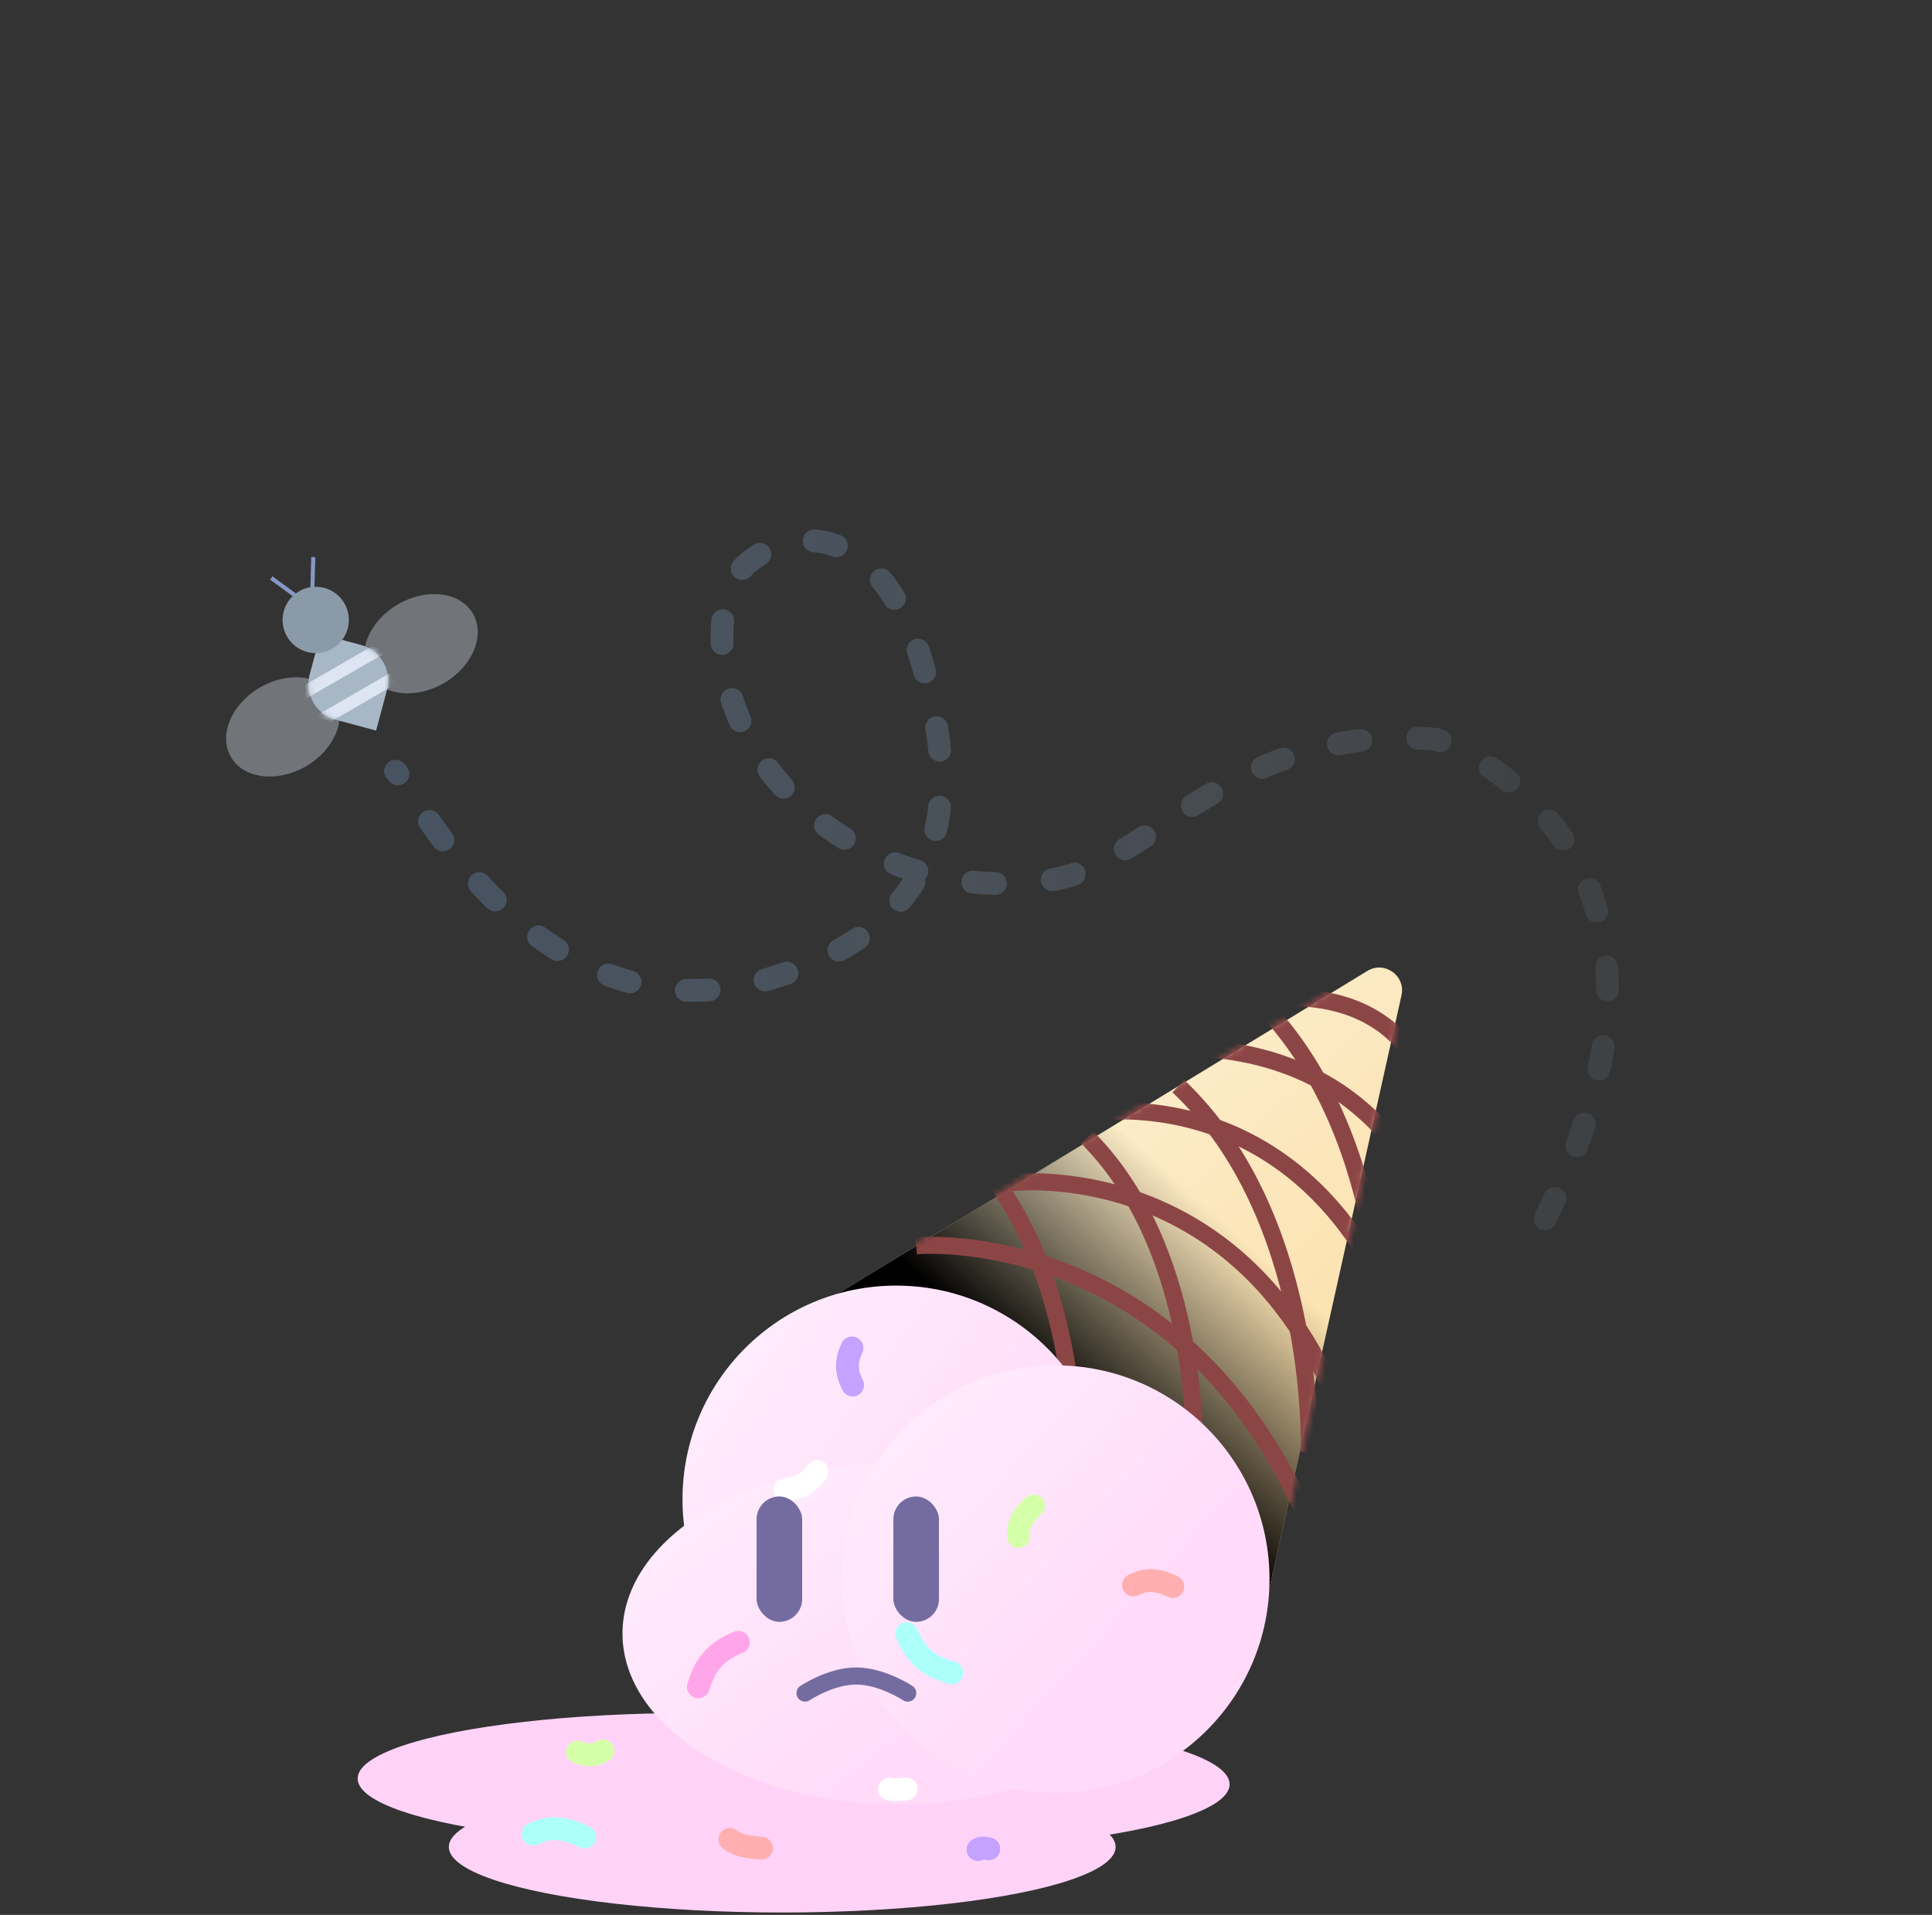 <svg width="339" height="336" viewBox="0 0 339 336" fill="none" xmlns="http://www.w3.org/2000/svg">
<rect x="0" y="0" width="339" height="336" fill="#333333" stroke="none"/>
<ellipse cx="121.255" cy="312.079" rx="58.5" ry="11.5" fill="#FFD3F8"/>
<ellipse cx="137.255" cy="324.079" rx="58.5" ry="11.5" fill="#FFD3F8"/>
<ellipse cx="157.255" cy="313.079" rx="58.5" ry="11.5" fill="#FFD3F8"/>
<path fill-rule="evenodd" clip-rule="evenodd" d="M132.574 235.787L239.927 170.366C242.939 168.531 246.68 171.209 245.913 174.651L220.282 289.75C220.282 289.75 205.52 268.442 182.389 254.21C159.258 239.979 132.574 235.787 132.574 235.787Z" fill="url(#paint0_linear_70_12526)"/>
<path fill-rule="evenodd" clip-rule="evenodd" d="M132.574 235.787L239.927 170.366C242.939 168.531 246.68 171.209 245.913 174.651L220.282 289.75C220.282 289.75 205.52 268.442 182.389 254.21C159.258 239.979 132.574 235.787 132.574 235.787Z" fill="url(#paint1_linear_70_12526)" style="mix-blend-mode:overlay"/>
<mask id="mask0_70_12526" style="mask-type:luminance" maskUnits="userSpaceOnUse" x="132" y="169" width="115" height="121">
<path fill-rule="evenodd" clip-rule="evenodd" d="M132.574 235.787L239.927 170.366C242.939 168.531 246.68 171.209 245.913 174.651L220.282 289.75C220.282 289.75 205.52 268.442 182.389 254.21C159.258 239.979 132.574 235.787 132.574 235.787Z" fill="white"/>
<path fill-rule="evenodd" clip-rule="evenodd" d="M132.574 235.787L239.927 170.366C242.939 168.531 246.68 171.209 245.913 174.651L220.282 289.75C220.282 289.75 205.52 268.442 182.389 254.21C159.258 239.979 132.574 235.787 132.574 235.787Z" stroke="white"/>
</mask>
<g mask="url(#mask0_70_12526)">
<g style="mix-blend-mode:soft-light">
<path d="M176.755 207.579C176.755 207.579 214.084 202.447 233.007 242.45" stroke="#8C4545" stroke-width="3"/>
</g>
<g style="mix-blend-mode:soft-light">
<path d="M160.755 218.579C160.755 218.579 207.016 214.342 229.755 267.579" stroke="#8C4545" stroke-width="3"/>
</g>
<g style="mix-blend-mode:soft-light">
<path d="M188.755 195.579C188.755 195.579 226.574 187.105 245.007 230.45" stroke="#8C4545" stroke-width="3"/>
</g>
<g style="mix-blend-mode:soft-light">
<path d="M197.122 184.736C197.122 184.736 240.484 175.204 253.496 218.322" stroke="#8C4545" stroke-width="3"/>
</g>
<g style="mix-blend-mode:soft-light">
<path d="M221.381 175.515C221.381 175.515 247.305 170.145 252.381 196.515" stroke="#8C4545" stroke-width="3"/>
</g>
<g style="mix-blend-mode:soft-light">
<path d="M188.568 256.782C188.568 255.205 189.377 221.102 169.755 201.579" stroke="#8C4545" stroke-width="3"/>
</g>
<g style="mix-blend-mode:soft-light">
<path d="M209.568 254.782C209.568 253.205 210.377 219.102 190.755 199.579" stroke="#8C4545" stroke-width="3"/>
</g>
<g style="mix-blend-mode:soft-light">
<path d="M229.749 254.782C229.749 252.948 230.738 213.284 206.755 190.579" stroke="#8C4545" stroke-width="3"/>
</g>
<g style="mix-blend-mode:soft-light">
<path d="M242.749 238.782C242.749 236.948 243.738 197.284 219.755 174.579" stroke="#8C4545" stroke-width="3"/>
</g>
</g>
<circle cx="157.255" cy="263.079" r="37.5" fill="url(#paint2_linear_70_12526)"/>
<ellipse cx="157.545" cy="286.616" rx="48.318" ry="29.964" fill="url(#paint3_linear_70_12526)"/>
<circle cx="185.255" cy="277.079" r="37.5" fill="url(#paint4_linear_70_12526)"/>
<path d="M159.085 286.64C161.141 291.52 164.081 292.634 167.005 293.521" stroke="#ADFFFC" stroke-width="4" stroke-linecap="round" stroke-linejoin="round"/>
<path d="M102.576 322.341C97.998 320.056 95.67 320.863 93.514 321.819" stroke="#ADFFFC" stroke-width="4" stroke-linecap="round" stroke-linejoin="round"/>
<path d="M137.695 261.358C140.981 261.195 142.256 259.715 143.395 258.197" stroke="white" stroke-width="4" stroke-linecap="round" stroke-linejoin="round"/>
<path d="M156.061 313.928C156.877 314.157 157.958 314.035 159.029 313.897" stroke="white" stroke-width="4" stroke-linecap="round" stroke-linejoin="round"/>
<path d="M149.491 236.519C148.093 239.497 148.801 241.317 149.607 243.036" stroke="#C4A2FF" stroke-width="4" stroke-linecap="round" stroke-linejoin="round"/>
<path d="M173.5 324.41C172.326 324.126 171.937 324.322 171.599 324.539" stroke="#C4A2FF" stroke-width="4" stroke-linecap="round" stroke-linejoin="round"/>
<path d="M129.558 288.179C124.643 290.15 123.478 293.07 122.54 295.978" stroke="#FFA6EA" stroke-width="4" stroke-linecap="round" stroke-linejoin="round"/>
<path d="M181.376 264.223C178.799 266.423 178.689 268.05 178.714 269.612" stroke="#D6FFA9" stroke-width="4" stroke-linecap="round" stroke-linejoin="round"/>
<path d="M101.312 307.438C103.675 308.323 104.775 307.807 105.784 307.227" stroke="#D6FFA9" stroke-width="4" stroke-linecap="round" stroke-linejoin="round"/>
<path d="M205.785 278.393C202.275 276.717 200.517 277.361 198.891 278.116" stroke="#FFAFAF" stroke-width="4" stroke-linecap="round" stroke-linejoin="round"/>
<path d="M128.063 322.74C129.533 323.926 131.583 324.136 133.621 324.29" stroke="#FFAFAF" stroke-width="4" stroke-linecap="round" stroke-linejoin="round"/>
<rect x="132.755" y="262.579" width="8" height="22" rx="4" fill="#746CA0"/>
<rect x="156.755" y="262.579" width="8" height="22" rx="4" fill="#746CA0"/>
<path d="M141.255 297.079C141.255 297.079 145.727 294.079 150.235 294.079C154.743 294.079 159.275 297.079 159.275 297.079" stroke="#746CA0" stroke-width="3" stroke-linecap="round" stroke-linejoin="round"/>
<path opacity="0.5" d="M271.12 213.869C304.106 147.16 252.024 129.72 252.024 129.72C216.471 126.757 202.201 151.571 184.477 154.38C150.562 159.756 121.517 131.857 127.465 104.559C129.71 94.255 157.35 81.495 164.504 128.655C167.024 145.269 163.261 163.26 134.924 171.761C94.105 184.007 71.517 136.711 69.412 135.315" stroke="url(#paint5_linear_70_12526)" stroke-width="4" stroke-linecap="round" stroke-linejoin="round" stroke-dasharray="4 10"/>
<ellipse opacity="0.4" cx="49.639" cy="127.55" rx="8.004" ry="10.536" transform="rotate(-120 49.639 127.55)" fill="#CED8E5"/>
<ellipse opacity="0.4" cx="73.861" cy="112.95" rx="8.004" ry="10.536" transform="rotate(60 73.861 112.95)" fill="#CED8E5"/>
<path d="M58.917 126.294C55.461 125.368 53.409 121.814 54.335 118.357L56.236 111.263L63.312 113.159C66.769 114.086 68.82 117.639 67.894 121.096L65.993 128.19L58.917 126.294Z" fill="#A8B7C5"/>
<mask id="mask1_70_12526" style="mask-type:luminance" maskUnits="userSpaceOnUse" x="54" y="111" width="15" height="18">
<path d="M58.917 126.294C55.461 125.368 53.409 121.814 54.335 118.357L56.236 111.263L63.312 113.159C66.769 114.086 68.82 117.639 67.894 121.096L65.993 128.19L58.917 126.294Z" fill="white"/>
</mask>
<g mask="url(#mask1_70_12526)">
<rect x="55.74" y="127.949" width="2.183" height="15.985" transform="rotate(-120 55.74 127.949)" fill="#DDE5F2"/>
<path fill-rule="evenodd" clip-rule="evenodd" d="M53.361 122.791L52.269 120.901L66.112 112.911L67.204 114.801L53.361 122.791Z" fill="#DDE5F2"/>
</g>
<path d="M54.816 103.198L54.97 97.742" stroke="#8696C5" stroke-width="0.72"/>
<path d="M52.146 104.743L47.596 101.408" stroke="#8696C5" stroke-width="0.72"/>
<ellipse cx="55.397" cy="108.779" rx="5.821" ry="5.813" transform="rotate(-75 55.397 108.779)" fill="#8B9AA8"/>
<defs>
<linearGradient id="paint0_linear_70_12526" x1="156.289" y1="211.14" x2="219.011" y2="279.731" gradientUnits="userSpaceOnUse">
<stop stop-color="#FFF2D2"/>
<stop offset="1" stop-color="#FFE0A6"/>
</linearGradient>
<linearGradient id="paint1_linear_70_12526" x1="188.905" y1="190.864" x2="159.815" y2="222.633" gradientUnits="userSpaceOnUse">
<stop stop-opacity="0.01"/>
<stop offset="1"/>
</linearGradient>
<linearGradient id="paint2_linear_70_12526" x1="87.408" y1="279.611" x2="142.911" y2="318.861" gradientUnits="userSpaceOnUse">
<stop stop-color="#FFEFFD"/>
<stop offset="1" stop-color="#FFDBF9"/>
</linearGradient>
<linearGradient id="paint3_linear_70_12526" x1="70.873" y1="290.692" x2="110.397" y2="343.062" gradientUnits="userSpaceOnUse">
<stop stop-color="#FFEFFD"/>
<stop offset="1" stop-color="#FFDBF9"/>
</linearGradient>
<linearGradient id="paint4_linear_70_12526" x1="121.902" y1="274.767" x2="168.286" y2="317.192" gradientUnits="userSpaceOnUse">
<stop stop-color="#FFEFFD"/>
<stop offset="1" stop-color="#FFDBF9"/>
</linearGradient>
<linearGradient id="paint5_linear_70_12526" x1="280.591" y1="46.184" x2="100.349" y2="24.074" gradientUnits="userSpaceOnUse">
<stop stop-color="#95ABC2" stop-opacity="0.244"/>
<stop offset="1" stop-color="#5C738E"/>
</linearGradient>
</defs>
</svg>
